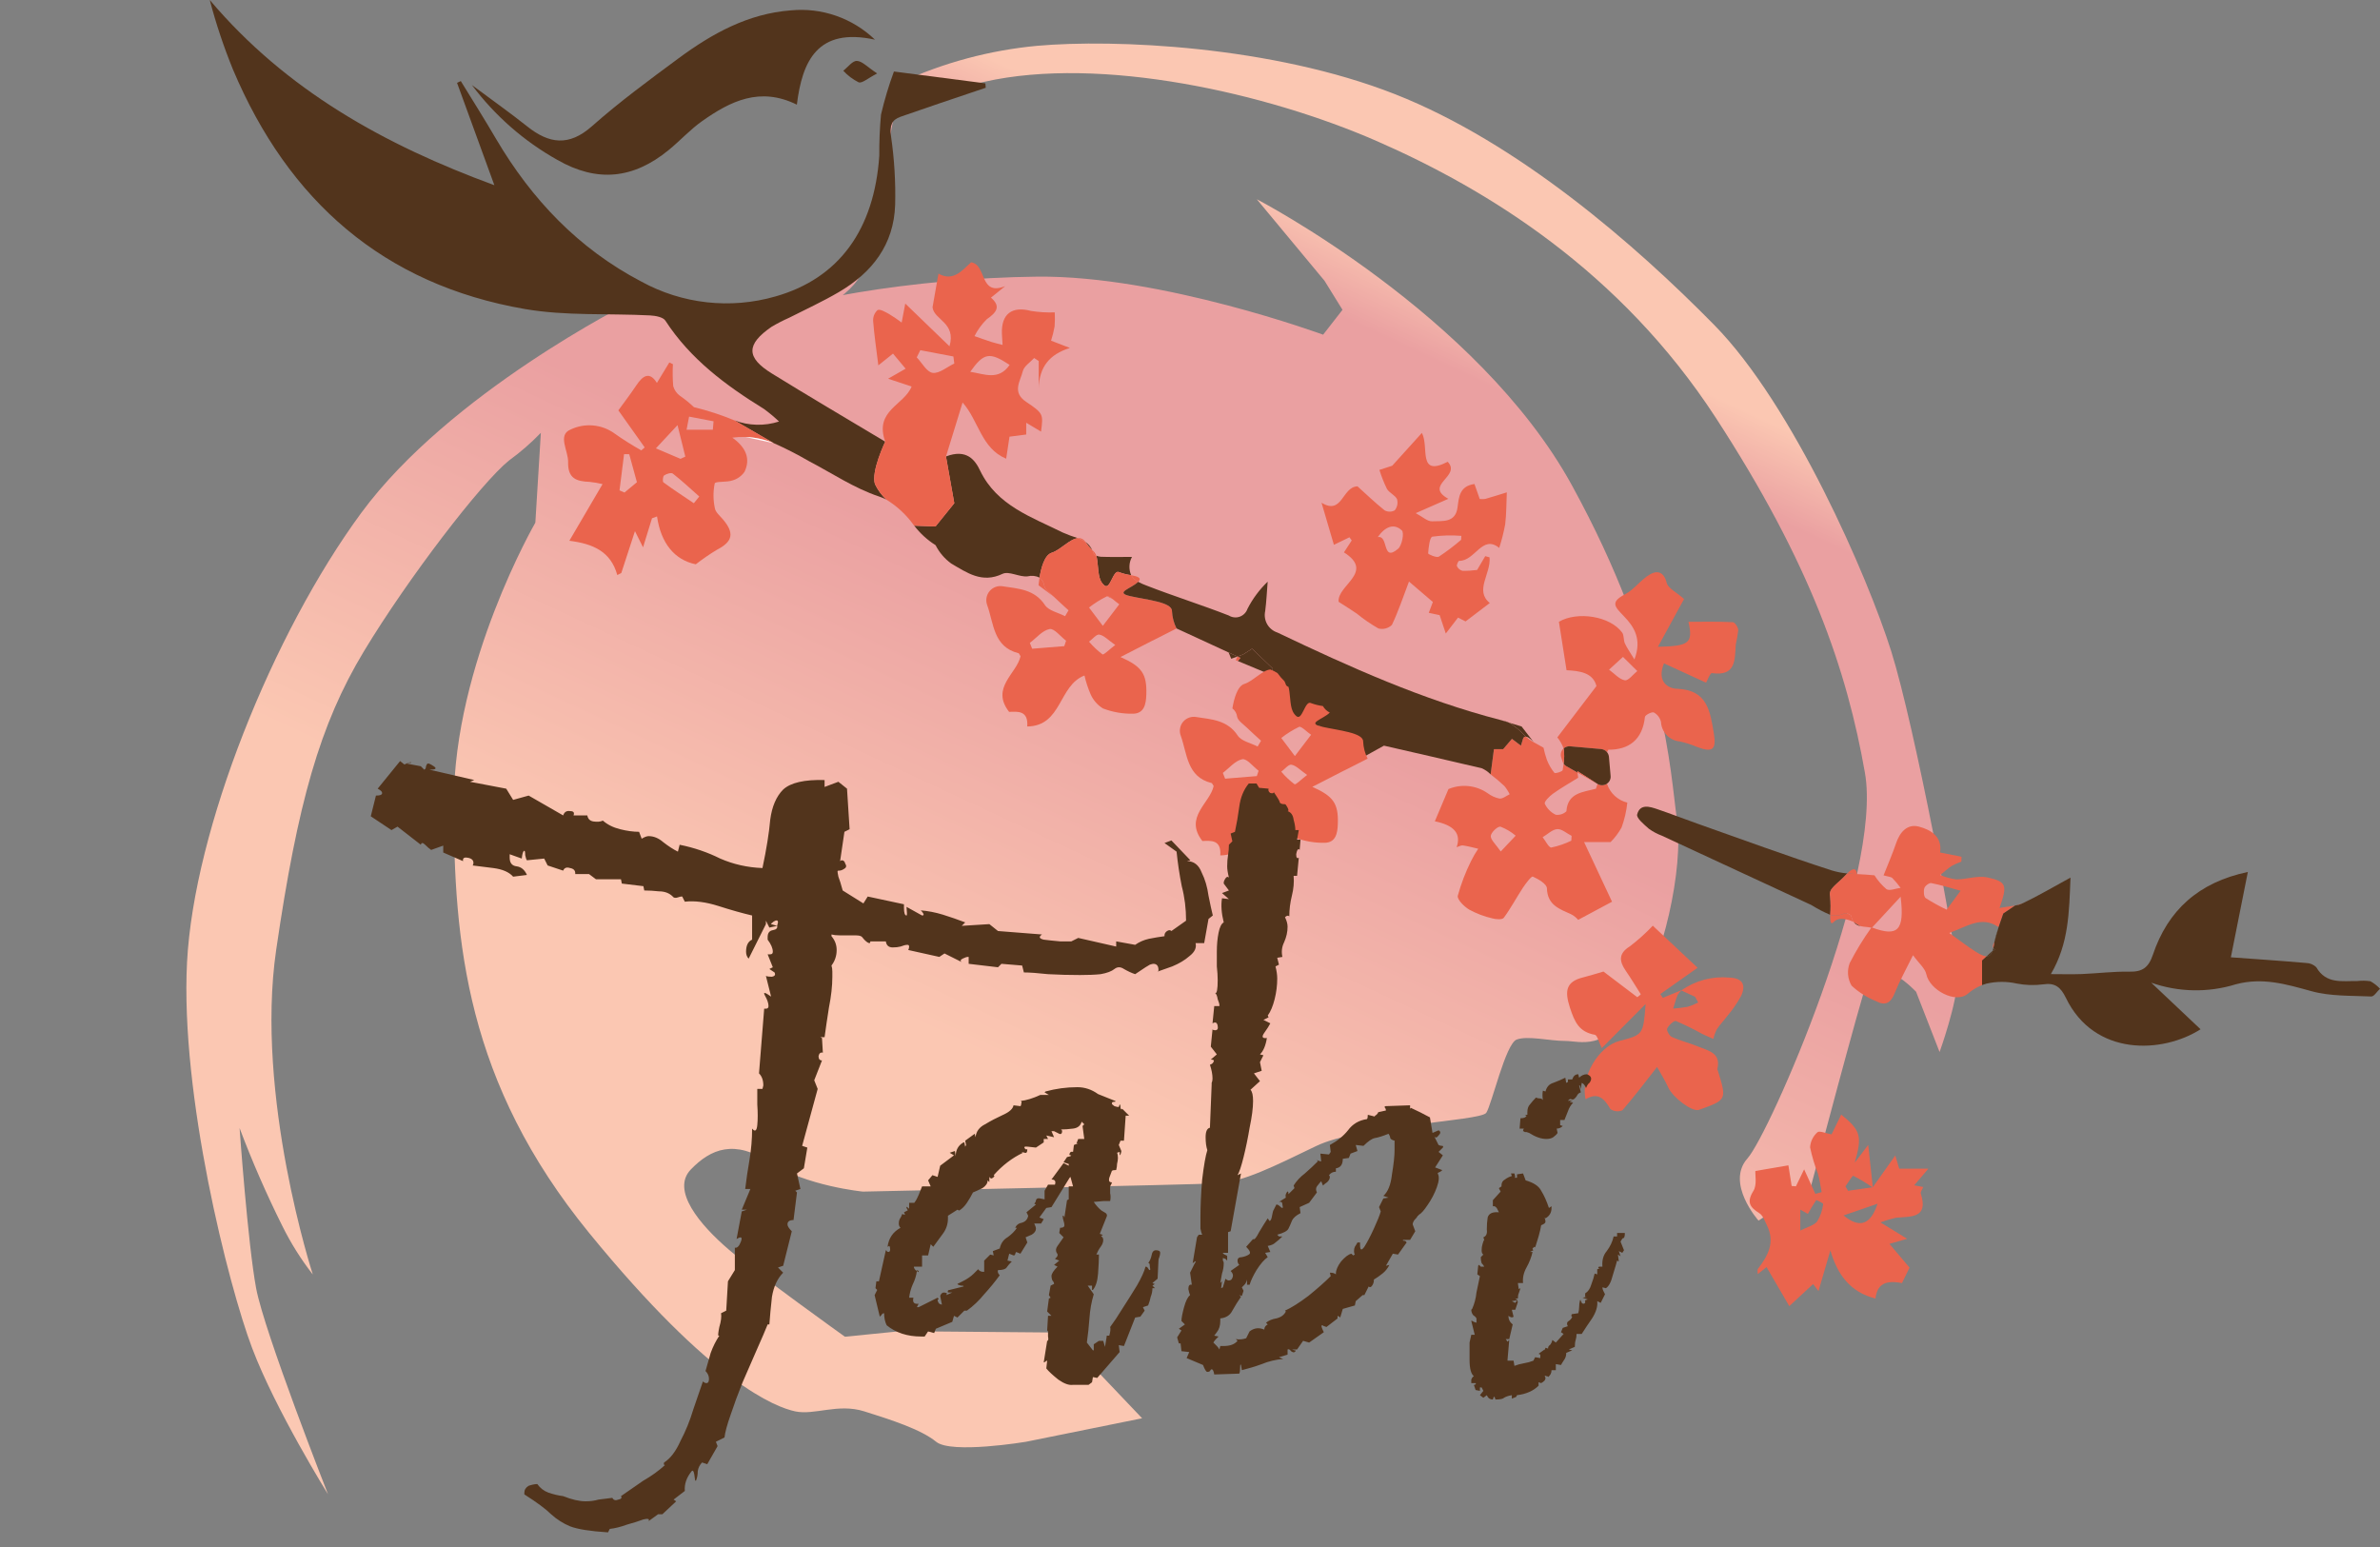 <svg width="80" height="52" viewBox="0 0 80 52" fill="none" xmlns="http://www.w3.org/2000/svg">
<rect x="0" y="0" width="80" height="52" fill="#808080" stroke="none"/>
<path d="M8.053 37.917C8.476 39.04 8.957 40.141 9.493 41.215C9.778 41.79 10.12 42.335 10.515 42.841C10.515 42.841 8.564 36.848 9.284 31.924C10.004 26.999 10.747 24.351 12.234 21.889C13.721 19.426 16.183 16.221 17.112 15.477C17.494 15.199 17.852 14.888 18.18 14.548L17.995 17.568C17.995 17.568 15.254 22.307 15.254 26.999C15.254 31.691 15.672 36.383 19.806 41.447C23.941 46.511 26.078 47.301 26.729 47.441C27.379 47.58 28.169 47.162 29.052 47.441C29.934 47.719 30.956 48.044 31.467 48.463C31.979 48.881 34.487 48.463 34.487 48.463L38.39 47.673L35.649 44.792L30.259 44.746L28.401 44.932C28.401 44.932 25.474 42.841 24.499 42.005C23.523 41.169 22.547 40.007 23.221 39.31C23.895 38.614 24.684 38.288 25.892 39.078C27.1 39.868 29.005 40.054 29.005 40.054C29.005 40.054 40.109 39.821 40.945 39.775C41.781 39.728 42.803 39.217 44.243 38.521C45.684 37.824 49.772 37.684 49.958 37.406C50.144 37.127 50.608 35.083 50.98 34.943C51.351 34.804 52.095 34.99 52.606 34.99C53.117 34.99 53.953 35.361 54.929 33.828C55.904 32.295 56.601 29.183 56.369 27.556C56.137 25.93 55.997 22.075 52.838 16.314C49.679 10.553 42.245 6.697 42.245 6.697L44.522 9.438L45.126 10.414L44.475 11.25C44.475 11.25 39.04 9.252 34.859 9.299C30.677 9.345 26.357 10.135 24.87 10.878C24.174 11.226 28.773 10.918 29.148 8.641C29.938 3.856 30.23 3.105 30.23 3.105C30.23 3.105 29.41 3.577 33.093 2.748C36.998 1.869 42.571 3.12 46.288 4.746C50.004 6.372 54.464 9.113 57.67 14.037C60.875 18.962 62.083 22.539 62.687 25.977C63.291 29.415 59.482 38.103 58.738 38.939C57.995 39.775 59.11 41.029 59.11 41.029L60.875 39.868C60.875 39.868 62.584 33.41 62.752 33.039C62.919 32.667 63.338 32.714 63.616 32.76C63.895 32.806 64.406 33.336 64.406 33.336L65.196 35.362C65.196 35.362 65.8 33.689 65.8 32.853C65.8 32.017 64.36 24.398 63.57 21.889C62.78 19.38 60.271 13.619 57.623 10.925C54.975 8.23 51.026 4.792 46.892 3.166C42.757 1.54 37.461 1.308 34.859 1.54C33.268 1.689 31.715 2.106 30.263 2.774L29.148 8.641L25.766 10.529L21.154 10.181C21.154 10.181 15.114 13.201 12.141 17.243C9.168 21.285 6.519 27.882 6.287 32.342C6.055 36.802 7.681 43.213 8.471 45.303C9.26 47.394 11.026 50.228 11.026 50.228C11.026 50.228 8.889 44.792 8.61 43.306C8.331 41.819 8.053 37.917 8.053 37.917Z" fill="url(#paint0_linear_910_24730)"/>
<path d="M36.48 18.213C36.55 18.312 36.629 18.405 36.715 18.49C36.664 18.378 36.582 18.282 36.48 18.213ZM50.62 24.249C50.561 24.235 50.501 24.22 50.442 24.203L50.724 24.291C50.691 24.272 50.656 24.258 50.62 24.249ZM33.122 2.802C32.093 2.669 31.062 2.535 30.048 2.404C29.873 2.877 29.729 3.36 29.614 3.85C29.571 4.309 29.552 4.77 29.556 5.231C29.388 7.72 28.2 9.358 26.067 9.964C24.555 10.4 22.931 10.22 21.552 9.462C19.448 8.36 17.874 6.706 16.675 4.67C16.292 4.015 15.887 3.372 15.489 2.725C15.448 2.744 15.406 2.763 15.363 2.785C15.77 3.901 16.178 5.02 16.617 6.225C12.929 4.872 9.62 3.038 7.051 0C7.26 0.798 7.522 1.58 7.834 2.344C9.693 6.745 12.886 9.569 17.653 10.389C19.021 10.624 20.448 10.53 21.848 10.602C22.027 10.612 22.287 10.656 22.365 10.777C23.204 12.07 24.395 12.953 25.676 13.744C25.855 13.874 26.025 14.016 26.186 14.169C25.696 14.326 25.167 14.313 24.686 14.13L26.004 14.894C26.406 15.072 26.798 15.272 27.178 15.493C27.964 15.903 28.716 16.413 29.548 16.689C29.631 16.718 29.711 16.752 29.789 16.791C29.632 16.643 29.503 16.467 29.41 16.272C29.272 15.852 29.755 14.846 29.755 14.846C28.408 14.038 27.166 13.31 25.943 12.553C25.075 12.017 25.079 11.575 25.933 10.986C26.124 10.873 26.32 10.771 26.523 10.682C27.081 10.399 27.654 10.136 28.195 9.819C29.316 9.164 30.048 8.22 30.089 6.883C30.108 6.11 30.061 5.336 29.949 4.571C29.898 4.217 29.975 4.03 30.269 3.925C31.121 3.625 31.977 3.341 32.831 3.052C32.933 3.018 33.032 2.984 33.134 2.95C33.129 2.902 33.127 2.851 33.122 2.802Z" fill="#52341C"/>
<path d="M36.23 18.089C35.961 18.114 35.628 18.497 35.352 18.579C35.104 18.655 34.99 19.116 34.942 19.414C34.817 19.354 34.676 19.339 34.541 19.373C34.267 19.404 33.916 19.186 33.7 19.288C33.008 19.62 32.499 19.247 31.975 18.943C31.753 18.782 31.572 18.57 31.448 18.325C31.171 18.151 30.928 17.929 30.73 17.67L31.446 17.696L32.077 16.915L31.797 15.343C32.494 15.076 32.778 15.464 32.947 15.823C33.515 17.002 34.694 17.386 35.718 17.898C35.885 17.971 36.056 18.035 36.23 18.089Z" fill="#52341C"/>
<path d="M38.023 19.334C37.886 19.315 37.752 19.282 37.623 19.234C37.409 19.118 37.324 19.86 37.115 19.673C36.904 19.489 36.931 19.186 36.883 18.839C36.876 18.785 36.866 18.731 36.851 18.679C36.899 18.698 36.95 18.71 37.002 18.715C37.324 18.727 37.647 18.72 38.05 18.72C37.998 18.813 37.969 18.917 37.965 19.024C37.96 19.13 37.98 19.236 38.023 19.334Z" fill="#52341C"/>
<path d="M54.506 27.816C54.605 27.546 54.67 27.265 54.7 26.979C54.541 26.94 54.395 26.861 54.275 26.75C54.156 26.639 54.066 26.499 54.016 26.343C53.967 26.376 53.91 26.394 53.851 26.394C53.797 26.395 53.744 26.38 53.698 26.351C53.681 26.404 53.664 26.457 53.645 26.511C53.21 26.63 52.694 26.642 52.652 27.27C52.605 27.315 52.548 27.349 52.486 27.369C52.424 27.389 52.358 27.395 52.293 27.387C52.131 27.309 52.001 27.178 51.925 27.015C51.898 26.95 52.08 26.765 52.199 26.68C52.47 26.486 52.764 26.319 53.048 26.142C53.043 26.086 53.036 26.028 53.026 25.97L52.652 25.756C52.614 25.736 52.583 25.706 52.56 25.669C52.55 25.744 52.538 25.817 52.526 25.887C52.517 25.936 52.276 26.009 52.25 25.979C52.142 25.847 52.056 25.698 51.995 25.538C51.948 25.406 51.911 25.27 51.883 25.133C51.76 25.062 51.655 25.009 51.561 24.953C51.503 24.923 51.447 24.888 51.396 24.849C51.359 24.822 51.323 24.791 51.289 24.762C51.245 24.757 51.211 24.776 51.192 24.837L51.124 25.065L50.821 24.837L50.527 25.181H50.217L50.105 26.03C50.266 26.151 50.419 26.281 50.566 26.419C50.637 26.504 50.697 26.598 50.745 26.698C50.631 26.751 50.513 26.853 50.403 26.843C50.258 26.813 50.121 26.75 50.003 26.661C49.813 26.529 49.593 26.448 49.363 26.424C49.133 26.399 48.901 26.434 48.688 26.523C48.499 26.977 48.363 27.297 48.23 27.607C48.877 27.738 49.122 28.02 48.962 28.478C49.037 28.456 49.11 28.408 49.173 28.418C49.348 28.442 49.518 28.49 49.688 28.529C49.597 28.663 49.516 28.802 49.445 28.947C49.26 29.319 49.112 29.708 49.001 30.109C48.974 30.235 49.215 30.473 49.384 30.575C49.629 30.708 49.891 30.808 50.163 30.87C50.284 30.904 50.498 30.919 50.547 30.851C50.784 30.528 50.974 30.169 51.194 29.834C51.289 29.691 51.476 29.444 51.524 29.466C51.711 29.548 51.995 29.716 51.997 29.859C52.014 30.429 52.424 30.555 52.822 30.737C52.908 30.784 52.984 30.845 53.048 30.919C53.463 30.696 53.841 30.494 54.186 30.31C53.904 29.708 53.603 29.065 53.247 28.306H54.137C54.282 28.16 54.406 27.995 54.506 27.816ZM50.445 28.621C50.275 28.374 50.105 28.231 50.11 28.1C50.117 27.983 50.34 27.77 50.435 27.787C50.622 27.858 50.795 27.96 50.947 28.09C50.813 28.231 50.68 28.374 50.445 28.621ZM52.817 28.258C52.604 28.362 52.378 28.44 52.145 28.488C52.06 28.495 51.951 28.262 51.854 28.141C52.019 28.044 52.177 27.881 52.347 27.869C52.499 27.86 52.664 28.015 52.827 28.095C52.822 28.148 52.82 28.202 52.817 28.258Z" fill="#EA644D"/>
<path d="M58.247 20.914C57.757 20.889 57.269 20.901 56.755 20.901C56.913 21.617 56.789 21.717 55.729 21.741C56.056 21.142 56.355 20.596 56.607 20.135C56.35 19.904 56.068 19.776 56.022 19.589C55.928 19.21 55.697 19.169 55.459 19.308C55.154 19.485 54.933 19.814 54.622 19.977C54.103 20.246 54.288 20.402 54.593 20.722C54.906 21.049 55.207 21.467 54.938 22.166C54.787 21.916 54.688 21.78 54.618 21.627C54.567 21.513 54.593 21.353 54.525 21.261C54.115 20.705 53.021 20.54 52.4 20.899C52.487 21.445 52.57 21.974 52.657 22.529C53.099 22.549 53.55 22.612 53.662 23.061C53.198 23.667 52.798 24.194 52.347 24.786C52.438 24.897 52.509 25.024 52.558 25.159C52.587 25.133 52.622 25.113 52.659 25.1C52.697 25.087 52.737 25.083 52.776 25.087L53.819 25.179C53.858 25.182 53.896 25.193 53.93 25.212C53.964 25.23 53.994 25.255 54.018 25.285C54.03 25.256 54.044 25.228 54.059 25.201C54.751 25.205 55.209 24.868 55.292 24.099C55.299 24.034 55.525 23.917 55.593 23.949C55.652 23.982 55.704 24.027 55.745 24.081C55.786 24.136 55.815 24.198 55.831 24.264C55.839 24.431 55.907 24.589 56.023 24.71C56.138 24.83 56.293 24.906 56.459 24.922C56.656 24.964 56.848 25.025 57.034 25.104C57.565 25.307 57.701 25.205 57.607 24.645C57.483 23.92 57.398 23.189 56.377 23.153C56.037 23.143 55.69 22.884 55.932 22.299C56.425 22.524 56.874 22.731 57.347 22.947C57.383 22.886 57.483 22.617 57.544 22.626C58.359 22.741 58.31 22.175 58.346 21.661C58.383 21.502 58.411 21.342 58.429 21.18C58.424 21.083 58.315 20.916 58.247 20.914ZM54.615 22.867C54.423 22.83 54.261 22.636 54.086 22.51C54.217 22.391 54.348 22.27 54.554 22.081C54.758 22.284 54.897 22.42 55.035 22.556C54.894 22.668 54.732 22.889 54.615 22.867Z" fill="#EA644D"/>
<path d="M39.394 20.537C39.394 20.241 38.557 20.164 37.999 20.04C37.441 19.916 38.023 19.79 38.258 19.557C38.16 19.507 38.078 19.43 38.023 19.334C37.886 19.316 37.752 19.282 37.623 19.235C37.409 19.118 37.324 19.86 37.116 19.674C36.905 19.489 36.931 19.186 36.883 18.839C36.877 18.785 36.866 18.731 36.851 18.679C36.833 18.674 36.817 18.666 36.802 18.655C36.788 18.643 36.775 18.629 36.766 18.613C36.753 18.571 36.736 18.529 36.715 18.49C36.629 18.405 36.55 18.312 36.48 18.213C36.402 18.161 36.318 18.12 36.23 18.089C35.961 18.114 35.628 18.497 35.352 18.579C35.104 18.655 34.99 19.116 34.942 19.414C34.987 19.449 35.025 19.492 35.053 19.542C35.081 19.591 35.098 19.646 35.104 19.703C35.136 19.836 35.308 19.945 35.422 20.057C35.585 20.215 35.752 20.363 35.917 20.515L35.801 20.712C35.568 20.591 35.248 20.528 35.124 20.338C34.774 19.807 34.228 19.788 33.714 19.708C33.632 19.692 33.546 19.699 33.467 19.728C33.388 19.756 33.318 19.805 33.264 19.869C33.21 19.934 33.174 20.011 33.16 20.094C33.145 20.177 33.154 20.262 33.183 20.341C33.406 20.955 33.387 21.748 34.238 21.957C34.25 21.959 34.258 21.986 34.304 22.056C34.18 22.643 33.287 23.116 33.92 23.929C34.199 23.919 34.571 23.871 34.529 24.419C35.701 24.405 35.575 23.041 36.453 22.706C36.501 22.919 36.569 23.127 36.655 23.327C36.741 23.529 36.888 23.698 37.074 23.813C37.4 23.938 37.747 23.998 38.096 23.99C38.46 23.978 38.523 23.669 38.532 23.34C38.554 22.653 38.382 22.403 37.664 22.085C38.004 21.91 38.355 21.729 38.741 21.532H38.744C38.785 21.513 38.826 21.491 38.87 21.469L39.547 21.125C39.455 20.942 39.403 20.742 39.394 20.537ZM35.774 21.719C35.413 21.748 35.053 21.777 34.694 21.806C34.668 21.741 34.641 21.675 34.617 21.61C34.835 21.445 35.039 21.19 35.282 21.144C35.437 21.117 35.648 21.396 35.835 21.537C35.815 21.598 35.793 21.658 35.774 21.719ZM37.057 21.995C36.892 21.87 36.74 21.727 36.606 21.569C36.723 21.483 36.856 21.311 36.953 21.331C37.113 21.36 37.249 21.515 37.487 21.68C37.273 21.843 37.099 22.024 37.057 21.995ZM37.07 21.037C36.914 20.831 36.761 20.627 36.606 20.421C36.794 20.273 36.998 20.146 37.213 20.042C37.256 20.028 37.322 20.074 37.404 20.14L37.407 20.142C37.472 20.195 37.543 20.258 37.623 20.312C37.402 20.6 37.234 20.819 37.07 21.037Z" fill="#EA644D"/>
<path d="M61.561 29.255C60.052 28.767 58.565 28.218 57.068 27.69C56.617 27.532 56.17 27.355 55.717 27.202C55.455 27.112 55.125 27.006 55.03 27.379C55.001 27.498 55.263 27.714 55.421 27.855C55.556 27.952 55.703 28.032 55.86 28.09C57.534 28.866 59.208 29.643 60.882 30.419C61.086 30.546 61.299 30.657 61.52 30.751C61.536 30.545 61.534 30.337 61.515 30.13C61.452 29.861 61.731 29.749 62.071 29.381L62.093 29.359C61.912 29.343 61.734 29.308 61.561 29.255ZM62.309 30.992C62.365 31.067 62.449 31.116 62.541 31.13L62.309 30.992ZM62.908 31.171C62.905 31.176 62.903 31.178 62.901 31.183C62.907 31.183 62.914 31.184 62.92 31.186L62.927 31.178C62.921 31.176 62.914 31.173 62.908 31.171ZM67.003 31.867C66.997 31.9 66.988 31.931 66.976 31.962L67.066 31.923C67.04 31.912 67.017 31.892 67.003 31.867ZM67.037 31.673L67.18 31.166C67.12 31.332 67.072 31.501 67.037 31.673Z" fill="#52341C"/>
<path d="M67.212 30.518C67.481 29.749 67.452 29.635 66.799 29.492C66.474 29.422 66.106 29.56 65.756 29.56C65.572 29.535 65.391 29.485 65.22 29.412C65.346 29.31 65.468 29.196 65.603 29.107C65.708 29.05 65.816 29.002 65.928 28.963C65.931 28.907 65.933 28.852 65.933 28.798C65.698 28.75 65.46 28.704 65.213 28.655C65.295 28.119 64.895 27.889 64.497 27.784C64.111 27.685 63.859 27.969 63.733 28.347C63.611 28.704 63.461 29.051 63.313 29.424C63.476 29.47 63.563 29.47 63.611 29.517C63.71 29.619 63.801 29.729 63.886 29.844C63.725 29.863 63.517 29.956 63.41 29.888C63.253 29.754 63.117 29.597 63.007 29.422C62.808 29.4 62.612 29.393 62.42 29.381C62.309 29.376 62.2 29.369 62.093 29.359L62.071 29.381C61.731 29.749 61.452 29.861 61.515 30.13C61.534 30.337 61.536 30.545 61.52 30.751C61.68 30.796 61.852 30.777 61.998 30.698C62.049 30.671 62.221 30.747 62.229 30.793C62.24 30.864 62.267 30.932 62.309 30.992L62.542 31.13L62.544 31.132C62.658 31.157 62.787 31.157 62.901 31.183C62.903 31.178 62.906 31.176 62.908 31.171C62.914 31.173 62.921 31.176 62.927 31.178C63.226 30.856 63.524 30.533 63.886 30.142C64.026 31.28 63.791 31.499 62.927 31.178L62.92 31.186C62.914 31.184 62.907 31.183 62.901 31.183C62.628 31.562 62.385 31.961 62.173 32.377C62.127 32.5 62.109 32.631 62.12 32.762C62.131 32.892 62.172 33.019 62.238 33.131C62.477 33.353 62.755 33.529 63.058 33.651C63.374 33.823 63.558 33.711 63.689 33.379C63.849 32.979 64.06 32.602 64.303 32.108C64.499 32.379 64.71 32.549 64.752 32.753C64.861 33.272 65.732 33.752 66.144 33.403C66.287 33.28 66.45 33.182 66.625 33.112V32.287L66.78 32.144C66.74 32.143 66.701 32.136 66.664 32.122C66.579 32.091 66.498 32.049 66.423 31.998C66.147 31.826 65.887 31.622 65.521 31.36C66.144 31.135 66.61 30.771 67.18 31.166L67.338 30.708L67.736 30.438C67.583 30.468 67.408 30.482 67.212 30.518ZM65.433 30.577C65.191 30.462 64.956 30.332 64.73 30.189C64.664 30.142 64.652 29.956 64.684 29.851C64.706 29.776 64.849 29.669 64.917 29.684C65.242 29.747 65.562 29.849 65.902 29.941C65.734 30.169 65.611 30.339 65.433 30.577Z" fill="#EA644D"/>
<path d="M29.41 1.333C27.474 0.911 26.966 2.057 26.785 3.518C25.541 2.904 24.549 3.403 23.606 4.067C23.201 4.352 22.862 4.728 22.477 5.043C21.284 6.02 20.067 6.138 18.735 5.375C17.612 4.746 16.634 3.888 15.862 2.858C16.562 3.379 17.154 3.797 17.72 4.248C18.457 4.835 19.123 4.928 19.897 4.243C20.82 3.426 21.819 2.691 22.813 1.957C23.936 1.128 25.143 0.459 26.577 0.349C27.093 0.298 27.613 0.36 28.102 0.53C28.591 0.7 29.037 0.974 29.41 1.333Z" fill="#52341C"/>
<path d="M47.361 19.548C47.167 20.056 47.006 20.544 46.787 21.005C46.728 21.062 46.656 21.103 46.576 21.124C46.497 21.145 46.414 21.145 46.334 21.125C46.078 20.979 45.834 20.812 45.606 20.625C45.414 20.493 45.214 20.37 44.995 20.228C44.941 19.669 46.224 19.232 45.175 18.567L45.436 18.166L45.36 18.06L44.837 18.313L44.421 16.898C45.127 17.332 45.11 16.358 45.631 16.348C45.914 16.603 46.215 16.894 46.541 17.154C46.593 17.183 46.651 17.198 46.711 17.198C46.771 17.199 46.829 17.184 46.881 17.155C46.923 17.103 46.952 17.042 46.966 16.977C46.979 16.912 46.977 16.845 46.96 16.78C46.894 16.642 46.698 16.569 46.619 16.432C46.518 16.226 46.434 16.013 46.367 15.795L46.797 15.655L47.794 14.552C48.049 15.02 47.636 16.051 48.662 15.522C49.135 16.014 47.84 16.3 48.684 16.767L47.588 17.249C47.811 17.366 47.979 17.53 48.139 17.523C48.48 17.506 48.925 17.588 48.994 17.049C49.039 16.701 49.062 16.339 49.562 16.269L49.739 16.773C49.8 16.78 49.862 16.779 49.923 16.771C50.166 16.701 50.407 16.625 50.649 16.55C50.633 16.907 50.637 17.267 50.595 17.621C50.545 17.891 50.478 18.157 50.394 18.417C49.822 17.952 49.583 18.863 49.047 18.852C49.02 18.852 48.954 18.99 48.974 19.033C48.991 19.07 49.017 19.104 49.048 19.13C49.08 19.157 49.117 19.176 49.157 19.187C49.322 19.19 49.487 19.18 49.651 19.158L49.924 18.694L50.069 18.734C50.123 19.284 49.557 19.851 50.077 20.269L49.263 20.888L49.009 20.76L48.598 21.295L48.391 20.677L48.026 20.599L48.164 20.235L47.361 19.548ZM49.114 18.144L49.121 18.012C48.796 17.985 48.47 17.994 48.147 18.039C48.056 18.059 48.02 18.401 48.005 18.6C48.002 18.632 48.288 18.756 48.365 18.711C48.627 18.538 48.877 18.349 49.114 18.144ZM46.311 18.054C46.688 17.98 46.442 18.915 46.993 18.448C47.127 18.335 47.206 17.909 47.121 17.829C46.853 17.578 46.557 17.703 46.311 18.054Z" fill="#EA644D"/>
<path d="M62.95 39.908L63.706 38.841C63.732 38.926 63.778 39.078 63.84 39.283H64.819C64.613 39.525 64.493 39.666 64.343 39.843L64.648 39.899C64.619 39.972 64.545 40.062 64.565 40.122C64.831 40.955 64.235 40.886 63.736 40.932C63.556 40.972 63.38 41.025 63.209 41.09L64.106 41.64L63.511 41.811L64.186 42.609L63.932 43.129C63.37 43.02 63.097 43.17 63.041 43.647C62.196 43.438 61.763 42.848 61.525 42.031C61.399 42.461 61.273 42.89 61.125 43.398L60.945 43.162L60.144 43.903L59.38 42.592L59.085 42.826C59.085 42.748 59.065 42.684 59.088 42.653C59.427 42.214 59.675 41.757 59.394 41.191C59.322 41.045 59.261 40.857 59.138 40.78C58.817 40.579 58.702 40.409 58.937 40.032C59.063 39.829 58.994 39.506 59.004 39.361L60.114 39.171L60.224 39.865L60.367 39.876L60.643 39.306L61.02 40.13L61.231 40.071C61.192 39.867 61.165 39.659 61.109 39.459C60.996 39.169 60.907 38.871 60.843 38.566C60.849 38.469 60.873 38.375 60.916 38.288C60.959 38.2 61.018 38.123 61.091 38.059C61.156 37.998 61.371 38.096 61.565 38.13L61.89 37.465C62.552 38.002 62.598 38.193 62.344 39.081C62.472 38.913 62.6 38.744 62.797 38.485C62.856 39.031 62.905 39.477 62.953 39.921C62.744 39.773 62.524 39.639 62.295 39.523C62.267 39.51 62.123 39.753 62.032 39.878L62.12 40.026L62.95 39.908ZM60.514 40.661V41.364C60.756 41.239 60.974 41.191 61.082 41.056C61.191 40.877 61.259 40.678 61.283 40.47C61.289 40.444 61.057 40.331 61.049 40.341C60.948 40.49 60.855 40.644 60.77 40.803L60.514 40.661ZM63.111 40.461L61.969 40.855C62.495 41.292 62.874 41.183 63.111 40.461Z" fill="#EA644D"/>
<path d="M56.514 33.292C56.984 32.96 57.558 32.807 58.131 32.86C58.58 32.877 58.695 33.109 58.525 33.477C58.394 33.715 58.239 33.94 58.063 34.147C57.949 34.301 57.812 34.439 57.708 34.599C57.656 34.701 57.618 34.809 57.593 34.921C57.466 34.865 57.337 34.813 57.212 34.751C56.928 34.592 56.635 34.448 56.334 34.32C56.27 34.297 56.092 34.461 56.039 34.572C56.011 34.633 56.114 34.819 56.198 34.857C56.483 34.985 56.792 35.059 57.081 35.178C57.417 35.318 57.858 35.386 57.726 35.933C57.722 35.948 57.737 35.968 57.742 35.985C58.046 36.971 58.046 36.97 57.109 37.306C56.883 37.388 56.223 36.888 56.07 36.543C55.97 36.318 55.835 36.109 55.7 35.865C55.28 36.399 54.923 36.875 54.533 37.322C54.468 37.349 54.397 37.359 54.327 37.352C54.257 37.345 54.19 37.32 54.132 37.28C53.931 36.937 53.718 36.695 53.298 36.951C53.117 36.2 53.74 35.17 54.432 34.99C55.234 34.782 55.234 34.782 55.315 33.749L53.842 35.23C53.734 35.015 53.69 34.798 53.609 34.783C53.079 34.686 52.93 34.359 52.77 33.868C52.592 33.318 52.629 32.996 53.216 32.853C53.422 32.802 53.624 32.736 53.898 32.657L55.036 33.52L55.155 33.425C54.987 33.16 54.826 32.89 54.648 32.632C54.425 32.308 54.397 32.053 54.784 31.81C55.06 31.6 55.318 31.368 55.556 31.116L57.062 32.53L55.809 33.414L55.893 33.541C56.106 33.454 56.318 33.366 56.53 33.279C56.475 33.327 56.429 33.382 56.391 33.444C56.331 33.593 56.29 33.749 56.241 33.902C56.406 33.891 56.57 33.87 56.733 33.841C56.853 33.804 56.97 33.755 57.082 33.697L56.976 33.504L56.514 33.292Z" fill="#EA644D"/>
<path d="M29.484 2.469C29.169 2.631 28.986 2.804 28.865 2.769C28.669 2.671 28.493 2.538 28.345 2.378C28.498 2.259 28.656 2.04 28.803 2.047C28.985 2.056 29.157 2.254 29.484 2.469Z" fill="#52341C"/>
<path d="M24.616 14.71C24.762 14.691 24.91 14.683 25.057 14.688C25.383 14.699 25.703 14.769 26.004 14.894L24.686 14.13C24.245 13.947 23.79 13.799 23.325 13.686C23.18 13.547 23.024 13.421 22.859 13.307C22.748 13.228 22.668 13.113 22.629 12.982C22.609 12.736 22.605 12.489 22.619 12.242C22.578 12.223 22.539 12.204 22.498 12.184C22.36 12.412 22.219 12.64 22.081 12.871C21.838 12.482 21.612 12.614 21.387 12.956C21.176 13.271 20.943 13.574 20.785 13.793C21.074 14.195 21.372 14.617 21.671 15.04C21.634 15.074 21.595 15.105 21.556 15.139C21.244 14.963 20.94 14.771 20.647 14.564C20.436 14.414 20.19 14.323 19.933 14.301C19.675 14.278 19.417 14.325 19.184 14.436C18.728 14.62 19.104 15.149 19.096 15.53C19.082 16.088 19.38 16.18 19.814 16.197C19.962 16.212 20.109 16.237 20.254 16.272C19.875 16.92 19.526 17.517 19.138 18.177C19.938 18.279 20.53 18.536 20.749 19.329C20.792 19.307 20.838 19.283 20.884 19.261C21.03 18.81 21.178 18.359 21.343 17.854C21.435 18.041 21.503 18.177 21.615 18.397C21.734 18.014 21.826 17.718 21.916 17.422C21.974 17.4 22.03 17.378 22.085 17.359C22.214 18.254 22.67 18.822 23.388 18.968C23.614 18.792 23.849 18.63 24.094 18.482C24.638 18.203 24.696 17.915 24.284 17.439C24.186 17.328 24.05 17.213 24.029 17.082C23.97 16.808 23.968 16.525 24.024 16.25C24.043 16.173 24.419 16.216 24.613 16.151C24.782 16.105 24.93 16 25.028 15.855C25.23 15.428 25.084 15.044 24.616 14.71ZM20.991 16.556L20.824 16.483C20.875 16.078 20.926 15.673 20.977 15.265C21.035 15.265 21.093 15.268 21.151 15.268C21.234 15.569 21.316 15.872 21.409 16.209C21.28 16.316 21.134 16.435 20.991 16.556ZM22.047 15.071C22.25 14.853 22.447 14.642 22.774 14.29C22.881 14.719 22.959 15.032 23.036 15.348C22.983 15.372 22.927 15.396 22.874 15.423C22.612 15.311 22.35 15.2 22.047 15.071ZM23.323 16.915C22.981 16.685 22.634 16.459 22.301 16.214C22.265 16.19 22.279 16.01 22.323 15.981C22.403 15.925 22.563 15.877 22.617 15.92C22.925 16.16 23.211 16.43 23.505 16.689L23.323 16.915ZM23.961 14.445H23.078C23.107 14.297 23.136 14.152 23.163 14.004C23.437 14.057 23.711 14.108 23.985 14.161C23.978 14.256 23.968 14.351 23.961 14.445Z" fill="#EA644D"/>
<path d="M26.004 14.894L25.058 14.688C25.383 14.699 25.703 14.769 26.004 14.894Z" fill="white"/>
<path d="M35.963 11.696C35.767 11.619 35.568 11.543 35.33 11.451C35.38 11.294 35.42 11.133 35.449 10.971C35.46 10.814 35.462 10.657 35.454 10.5C35.188 10.51 34.921 10.493 34.658 10.452C34.015 10.279 33.649 10.553 33.678 11.226C33.683 11.34 33.692 11.454 33.7 11.594C33.542 11.553 33.433 11.529 33.328 11.495C33.137 11.434 32.948 11.364 32.756 11.298C32.862 11.088 33.001 10.896 33.168 10.731C33.498 10.503 33.654 10.299 33.309 10.005C33.489 9.86 33.637 9.741 33.787 9.619C32.904 9.966 33.185 8.904 32.642 8.816C32.363 9.066 32.047 9.486 31.545 9.197C31.468 9.627 31.407 9.976 31.346 10.328C31.39 10.755 32.149 10.837 31.916 11.64C31.397 11.138 30.941 10.697 30.429 10.204C30.381 10.461 30.349 10.626 30.308 10.842C30.17 10.738 30.027 10.641 29.878 10.551C29.757 10.486 29.582 10.381 29.498 10.422C29.446 10.47 29.406 10.528 29.38 10.593C29.355 10.659 29.344 10.729 29.35 10.799C29.386 11.264 29.456 11.73 29.524 12.281C29.738 12.111 29.869 12.004 30.017 11.886C30.162 12.06 30.298 12.223 30.441 12.393C30.257 12.497 30.109 12.582 29.852 12.73C30.204 12.846 30.432 12.921 30.643 12.992C30.388 13.625 29.381 13.795 29.755 14.845C29.755 14.845 29.272 15.852 29.41 16.272C29.504 16.467 29.632 16.643 29.789 16.791C30.154 17.014 30.47 17.309 30.718 17.657L30.73 17.669L31.446 17.696L32.077 16.915L31.798 15.343C31.994 14.705 32.152 14.188 32.356 13.53C32.894 14.13 32.981 15.073 33.821 15.418C33.862 15.141 33.896 14.913 33.933 14.678C34.134 14.651 34.306 14.63 34.495 14.605V14.21C34.682 14.321 34.83 14.409 34.993 14.508C35.066 13.926 35.083 13.902 34.491 13.506C34.005 13.181 34.299 12.81 34.381 12.473C34.423 12.305 34.631 12.179 34.762 12.034C34.813 12.067 34.864 12.101 34.915 12.135V13.053C34.932 12.337 35.274 11.91 35.963 11.696ZM31.351 12.533C31.152 12.507 30.992 12.196 30.815 12.012C30.854 11.932 30.895 11.851 30.934 11.771L32.047 11.982C32.057 12.06 32.067 12.14 32.077 12.22C31.831 12.334 31.574 12.562 31.351 12.533ZM32.613 12.497C33.069 11.854 33.263 11.82 33.937 12.266C33.564 12.803 33.093 12.572 32.613 12.497Z" fill="#EA644D"/>
<path d="M35.422 20.057L34.91 19.674C34.91 19.674 34.917 19.564 34.942 19.414C34.987 19.449 35.025 19.492 35.053 19.542C35.081 19.591 35.098 19.646 35.104 19.703C35.136 19.836 35.308 19.945 35.422 20.057Z" fill="#EA644D"/>
<path d="M36.48 18.213C36.402 18.161 36.318 18.12 36.23 18.089C36.279 18.083 36.329 18.092 36.373 18.114C36.418 18.136 36.455 18.17 36.48 18.213Z" fill="#EA644D"/>
<path d="M36.851 18.679C36.833 18.674 36.816 18.666 36.802 18.655C36.787 18.643 36.775 18.63 36.766 18.613C36.752 18.571 36.735 18.529 36.715 18.49C36.777 18.539 36.824 18.604 36.851 18.679Z" fill="#EA644D"/>
<path d="M37.404 20.139L37.212 20.042C37.256 20.028 37.322 20.074 37.404 20.139Z" fill="#EA644D"/>
<path d="M38.258 19.557C38.16 19.507 38.078 19.43 38.023 19.334C38.229 19.373 38.397 19.421 38.258 19.557Z" fill="#EA644D"/>
<path d="M38.87 21.469L38.744 21.534V21.532C38.785 21.512 38.826 21.491 38.87 21.469Z" fill="#EA644D"/>
<path d="M41.699 22.114C41.67 22.151 41.641 22.187 41.611 22.221L41.539 22.192L41.594 22.068C41.631 22.083 41.665 22.097 41.699 22.114Z" fill="#EA644D"/>
<path d="M54.138 26.081C54.143 26.131 54.134 26.182 54.113 26.228C54.092 26.273 54.058 26.312 54.016 26.34V26.343C53.967 26.376 53.91 26.393 53.851 26.394C53.797 26.395 53.744 26.379 53.698 26.35L53.022 25.921C53.024 25.937 53.026 25.953 53.026 25.969L52.653 25.756C52.615 25.735 52.583 25.705 52.56 25.669C52.583 25.507 52.584 25.343 52.563 25.181C52.562 25.173 52.561 25.166 52.558 25.159C52.587 25.132 52.622 25.112 52.66 25.1C52.697 25.087 52.737 25.082 52.776 25.086L53.82 25.178C53.858 25.182 53.896 25.193 53.93 25.211C53.964 25.23 53.995 25.255 54.019 25.285C54.054 25.33 54.076 25.384 54.082 25.44L54.138 26.081Z" fill="#52341C"/>
<path d="M52.563 25.181C52.584 25.343 52.583 25.507 52.56 25.669C52.543 25.647 52.529 25.622 52.522 25.596L52.478 25.462C52.46 25.41 52.458 25.353 52.472 25.299C52.487 25.245 52.516 25.196 52.558 25.159C52.561 25.166 52.562 25.174 52.563 25.181Z" fill="#EA644D"/>
<path d="M53.698 26.35L53.026 25.969C53.026 25.953 53.024 25.937 53.022 25.921L53.698 26.35Z" fill="#EA644D"/>
<path d="M42.618 23.366L42.732 22.687L41.611 22.221C41.64 22.187 41.669 22.151 41.699 22.114C41.665 22.097 41.631 22.083 41.594 22.068L41.786 21.998L42.087 21.806L42.783 22.473L42.618 23.366Z" fill="#52341C"/>
<path d="M45.073 25.414L45.005 25.644L44.913 25.351L44.707 24.962L45.073 25.414Z" fill="#52341C"/>
<path d="M51.553 24.946C51.519 24.909 51.386 24.768 51.289 24.761C51.279 24.754 51.272 24.744 51.262 24.737C51.105 24.563 50.924 24.413 50.724 24.291L51.146 24.419L51.553 24.946Z" fill="#52341C"/>
<path d="M51.289 24.761C51.245 24.756 51.212 24.776 51.192 24.836L51.124 25.064L50.821 24.836L50.527 25.181H50.217L50.105 26.03C50.02 25.942 49.919 25.872 49.807 25.824C48.659 25.552 47.512 25.292 46.519 25.064C46.146 25.27 45.787 25.472 45.43 25.668C45.311 25.734 44.826 25.48 44.707 25.546L44.527 25.303L45.005 25.644L45.073 25.414L44.707 24.962L44.421 24.419L44.239 24.383L43.569 24.247L43.39 24.21L43.043 23.774L42.618 23.366L42.783 22.473L42.087 21.806L41.786 21.998L41.594 22.068C41.497 22.022 41.398 21.978 41.298 21.932C40.68 21.646 40.059 21.36 39.547 21.124C39.455 20.942 39.403 20.742 39.394 20.537C39.394 20.241 38.557 20.164 37.999 20.04C37.441 19.916 38.023 19.79 38.258 19.557C38.353 19.608 38.451 19.652 38.552 19.688C39.462 20.042 40.396 20.334 41.306 20.69C41.36 20.724 41.421 20.744 41.484 20.751C41.548 20.758 41.612 20.75 41.672 20.729C41.732 20.707 41.787 20.672 41.831 20.627C41.876 20.582 41.911 20.527 41.931 20.467C42.105 20.126 42.335 19.817 42.611 19.552C42.584 19.88 42.57 20.21 42.528 20.537C42.494 20.688 42.517 20.846 42.593 20.98C42.669 21.115 42.794 21.215 42.941 21.263C45.372 22.422 47.822 23.526 50.442 24.203L50.724 24.291C50.924 24.413 51.105 24.563 51.262 24.737C51.272 24.744 51.279 24.754 51.289 24.761Z" fill="#52341C"/>
<path d="M41.594 22.068L41.386 22.143L41.298 21.932C41.398 21.978 41.497 22.022 41.594 22.068Z" fill="#52341C"/>
<path d="M44.707 24.963L44.239 24.383L44.421 24.419L44.707 24.963Z" fill="#52341C"/>
<path d="M44.405 25.403L44.5 25.092L44.405 25.403Z" fill="#52341C"/>
<path d="M45.82 24.921C45.82 24.629 44.993 24.552 44.443 24.43C43.892 24.308 44.467 24.183 44.699 23.953C44.602 23.904 44.521 23.828 44.467 23.733C44.332 23.715 44.199 23.682 44.071 23.635C43.861 23.52 43.777 24.253 43.571 24.068C43.362 23.886 43.389 23.587 43.341 23.244C43.335 23.191 43.324 23.138 43.31 23.086C43.292 23.082 43.276 23.074 43.261 23.062C43.247 23.051 43.235 23.038 43.226 23.022C43.212 22.98 43.196 22.939 43.176 22.899C43.09 22.816 43.012 22.724 42.943 22.627C42.867 22.575 42.784 22.534 42.697 22.504C42.431 22.528 42.103 22.907 41.83 22.988C41.585 23.062 41.473 23.517 41.425 23.812C41.469 23.846 41.507 23.889 41.534 23.938C41.562 23.987 41.579 24.041 41.585 24.097C41.616 24.229 41.786 24.337 41.899 24.447C42.059 24.602 42.225 24.749 42.388 24.899L42.273 25.093C42.043 24.974 41.727 24.912 41.604 24.725C41.26 24.2 40.721 24.181 40.213 24.102C40.131 24.087 40.047 24.094 39.969 24.122C39.891 24.15 39.822 24.198 39.768 24.262C39.715 24.325 39.679 24.402 39.666 24.484C39.651 24.565 39.659 24.649 39.688 24.727C39.909 25.333 39.889 26.116 40.73 26.322C40.742 26.325 40.749 26.351 40.795 26.421C40.673 27 39.791 27.467 40.416 28.269C40.692 28.26 41.058 28.212 41.018 28.753C42.174 28.739 42.05 27.393 42.917 27.062C42.964 27.272 43.031 27.477 43.116 27.675C43.201 27.874 43.346 28.042 43.53 28.154C43.852 28.278 44.194 28.337 44.538 28.329C44.898 28.317 44.96 28.013 44.969 27.687C44.991 27.009 44.821 26.763 44.112 26.449C44.447 26.277 44.795 26.097 45.175 25.903H45.178C45.218 25.884 45.259 25.862 45.302 25.841L45.971 25.501C45.88 25.32 45.828 25.123 45.82 24.921ZM42.246 26.087C41.889 26.116 41.535 26.145 41.181 26.174C41.154 26.109 41.128 26.044 41.104 25.98C41.319 25.817 41.521 25.565 41.76 25.52C41.913 25.493 42.122 25.769 42.306 25.908C42.287 25.968 42.265 26.027 42.246 26.087ZM43.513 26.36C43.349 26.237 43.2 26.096 43.068 25.939C43.183 25.855 43.315 25.685 43.41 25.704C43.568 25.733 43.703 25.886 43.937 26.049C43.726 26.209 43.554 26.389 43.513 26.36ZM43.525 25.414C43.372 25.211 43.221 25.009 43.068 24.806C43.253 24.66 43.454 24.535 43.667 24.432C43.71 24.418 43.774 24.463 43.856 24.528L43.858 24.53C43.923 24.583 43.992 24.645 44.071 24.698C43.853 24.983 43.688 25.199 43.525 25.414Z" fill="#EA644D"/>
<path d="M80 33.236C79.9 33.325 79.799 33.5 79.706 33.495C79.032 33.464 78.331 33.493 77.693 33.316C76.846 33.083 76.055 32.845 75.155 33.085C74.226 33.373 73.229 33.354 72.311 33.032C72.862 33.551 73.415 34.073 73.968 34.597C72.697 35.412 70.397 35.526 69.439 33.536C69.269 33.187 69.08 33.025 68.675 33.088C68.382 33.126 68.084 33.117 67.794 33.061C67.458 32.985 67.109 32.986 66.772 33.063L66.743 33.073L66.651 33.102L66.624 33.112V32.287L66.78 32.144C66.872 32.141 66.933 32.081 66.976 31.962L67.066 31.923C67.04 31.912 67.017 31.892 67.003 31.867C67.015 31.811 67.027 31.748 67.037 31.673L67.18 31.166L67.338 30.707L67.736 30.438L67.745 30.436C67.834 30.421 67.921 30.394 68.003 30.356C68.512 30.113 69 29.824 69.597 29.499C69.548 30.671 69.543 31.705 68.937 32.743C69.284 32.743 69.63 32.753 69.975 32.741C70.509 32.719 71.043 32.651 71.576 32.661C72.01 32.67 72.217 32.529 72.365 32.095C72.867 30.601 73.898 29.657 75.558 29.31C75.364 30.28 75.181 31.205 74.987 32.178C75.79 32.236 76.654 32.294 77.516 32.369C77.58 32.37 77.643 32.383 77.702 32.408C77.761 32.433 77.815 32.469 77.86 32.515C78.19 33.085 78.731 32.969 79.238 32.976C79.384 32.959 79.532 32.961 79.677 32.983C79.798 33.049 79.907 33.134 80 33.236Z" fill="#52341C"/>
<path d="M67.037 31.673C67.027 31.749 67.015 31.812 67.003 31.867C66.955 31.782 67.037 31.673 67.037 31.673Z" fill="#EA644D"/>
<path d="M68.003 30.356C67.921 30.394 67.835 30.421 67.746 30.436L68.003 30.356Z" fill="#EA644D"/>
<path d="M62.229 30.793C62.24 30.864 62.268 30.932 62.309 30.991C62.309 30.991 61.85 30.754 61.639 30.991C61.532 31.108 61.518 30.962 61.52 30.751C61.681 30.796 61.852 30.777 61.998 30.698C62.049 30.671 62.221 30.746 62.229 30.793Z" fill="#EA644D"/>
<path d="M62.42 29.381C62.309 29.376 62.2 29.369 62.093 29.359C62.413 29.031 62.42 29.381 62.42 29.381Z" fill="#EA644D"/>
<path d="M66.976 31.962C66.933 32.081 66.872 32.141 66.78 32.144L66.974 31.962H66.976Z" fill="#52341C"/>
<path d="M20.438 51.508C19.839 51.47 19.413 51.402 19.162 51.305C18.93 51.209 18.717 51.073 18.524 50.899C18.35 50.725 18.05 50.503 17.625 50.232V50.174C17.625 50.078 17.673 50 17.77 49.942C17.886 49.904 17.983 49.884 18.06 49.884C18.157 50.02 18.282 50.116 18.437 50.174C18.611 50.232 18.775 50.271 18.93 50.29C19.22 50.406 19.471 50.464 19.684 50.464C19.839 50.464 19.984 50.445 20.119 50.406C20.254 50.387 20.409 50.368 20.583 50.348C20.622 50.426 20.689 50.445 20.786 50.406C20.883 50.387 20.912 50.348 20.873 50.29C21.124 50.116 21.376 49.942 21.627 49.768C21.898 49.614 22.139 49.44 22.352 49.246C22.313 49.246 22.304 49.217 22.323 49.159C22.536 49.024 22.719 48.782 22.874 48.434C23.048 48.106 23.193 47.748 23.309 47.361C23.444 46.975 23.551 46.665 23.628 46.433C23.667 46.472 23.705 46.491 23.744 46.491C23.802 46.491 23.831 46.443 23.831 46.346C23.831 46.25 23.792 46.163 23.715 46.085C23.773 45.873 23.831 45.67 23.889 45.476C23.966 45.264 24.063 45.07 24.179 44.896C24.16 44.896 24.15 44.896 24.15 44.896C24.131 44.896 24.14 44.8 24.179 44.606C24.237 44.413 24.256 44.258 24.237 44.142L24.411 44.055L24.469 43.069L24.701 42.692V41.938C24.778 41.958 24.846 41.89 24.904 41.735C24.962 41.581 24.914 41.552 24.759 41.648L24.933 40.72L25.107 40.662H24.933L25.223 39.966H25.049C25.088 39.638 25.136 39.309 25.194 38.98C25.252 38.632 25.281 38.284 25.281 37.936C25.378 38.052 25.436 38.014 25.455 37.82C25.474 37.627 25.474 37.395 25.455 37.124C25.455 36.854 25.455 36.68 25.455 36.602H25.629L25.658 36.486C25.658 36.312 25.61 36.177 25.513 36.08L25.687 33.905H25.745C25.803 33.905 25.832 33.876 25.832 33.818C25.832 33.722 25.793 33.606 25.716 33.47C25.639 33.335 25.706 33.345 25.919 33.499L25.745 32.803C25.784 32.823 25.851 32.832 25.948 32.832C26.045 32.813 26.074 32.765 26.035 32.687L25.861 32.571L25.977 32.513L25.803 32.078C25.803 32.059 25.803 32.049 25.803 32.049V32.078C25.822 32.078 25.851 32.078 25.89 32.078C25.948 32.078 25.977 32.049 25.977 31.991C25.977 31.875 25.919 31.74 25.803 31.585V31.498C25.803 31.363 25.861 31.286 25.977 31.266C26.093 31.247 26.141 31.199 26.122 31.121L25.861 31.179L25.745 30.947V31.063L25.165 32.223C25.107 32.165 25.078 32.088 25.078 31.991C25.078 31.779 25.146 31.643 25.281 31.585V30.773C24.952 30.696 24.575 30.59 24.15 30.454C23.725 30.319 23.348 30.271 23.019 30.309L22.932 30.135H22.903C22.884 30.135 22.845 30.145 22.787 30.164C22.729 30.184 22.681 30.184 22.642 30.164L22.613 30.135C22.497 30.019 22.342 29.961 22.149 29.961C21.975 29.942 21.811 29.932 21.656 29.932L21.627 29.787L20.902 29.7L20.873 29.555H20.032L19.8 29.381H19.336V29.352C19.336 29.256 19.278 29.198 19.162 29.178C19.046 29.14 18.969 29.169 18.93 29.265L18.408 29.091L18.292 28.859L17.712 28.917C17.693 28.898 17.673 28.84 17.654 28.743C17.654 28.647 17.644 28.598 17.625 28.598C17.586 28.598 17.557 28.685 17.538 28.859L17.132 28.714V28.83C17.132 29.004 17.209 29.101 17.364 29.12C17.519 29.14 17.635 29.236 17.712 29.41L17.248 29.468C17.113 29.314 16.89 29.217 16.581 29.178C16.291 29.14 16.059 29.111 15.885 29.091C15.904 29.072 15.914 29.043 15.914 29.004C15.914 28.908 15.846 28.85 15.711 28.83C15.595 28.811 15.547 28.85 15.566 28.946L14.899 28.656V28.424L14.493 28.569C14.435 28.531 14.367 28.473 14.29 28.395C14.213 28.318 14.164 28.318 14.145 28.395L13.362 27.786L13.159 27.902L12.463 27.438L12.637 26.742C12.753 26.742 12.821 26.723 12.84 26.684C12.859 26.626 12.811 26.568 12.695 26.51L13.449 25.582L13.594 25.698C13.749 25.621 13.826 25.602 13.826 25.64C13.826 25.64 13.807 25.64 13.768 25.64C13.749 25.64 13.72 25.65 13.681 25.669L14.145 25.756L14.261 25.872C14.3 25.853 14.319 25.814 14.319 25.756C14.338 25.698 14.358 25.669 14.377 25.669C14.396 25.65 14.464 25.679 14.58 25.756C14.696 25.834 14.648 25.872 14.435 25.872L15.943 26.22L15.798 26.278L17.016 26.51L17.248 26.887L17.77 26.742L18.93 27.409C18.969 27.293 19.046 27.245 19.162 27.264C19.278 27.264 19.317 27.313 19.278 27.409H19.742C19.761 27.525 19.829 27.593 19.945 27.612C20.08 27.632 20.187 27.622 20.264 27.583C20.419 27.719 20.612 27.815 20.844 27.873C21.076 27.931 21.289 27.96 21.482 27.96L21.569 28.192C21.666 28.134 21.743 28.105 21.801 28.105C21.975 28.105 22.139 28.173 22.294 28.308C22.468 28.444 22.632 28.55 22.787 28.627L22.845 28.395C23.328 28.492 23.783 28.647 24.208 28.859C24.653 29.053 25.126 29.159 25.629 29.178C25.764 28.54 25.851 27.999 25.89 27.554C25.948 27.11 26.093 26.771 26.325 26.539C26.576 26.307 27.04 26.201 27.717 26.22V26.452L28.181 26.278L28.471 26.51L28.558 27.873L28.384 27.96L28.239 28.946C28.258 28.927 28.278 28.917 28.297 28.917C28.355 28.917 28.394 28.956 28.413 29.033C28.452 29.091 28.452 29.14 28.413 29.178C28.336 29.236 28.268 29.265 28.21 29.265H28.181C28.162 29.265 28.152 29.275 28.152 29.294C28.152 29.314 28.162 29.372 28.181 29.468C28.22 29.565 28.268 29.72 28.326 29.932L29.022 30.367L29.167 30.135L30.385 30.396V30.512C30.385 30.686 30.414 30.773 30.472 30.773C30.491 30.773 30.491 30.677 30.472 30.483L30.994 30.773C31.052 30.773 31.062 30.744 31.023 30.686C30.984 30.628 30.955 30.599 30.936 30.599C31.187 30.619 31.439 30.667 31.69 30.744C31.941 30.822 32.193 30.909 32.444 31.005L32.328 31.121L33.256 31.063L33.546 31.295L35.025 31.411C34.909 31.489 34.928 31.547 35.083 31.585C35.238 31.605 35.421 31.624 35.634 31.643C35.847 31.643 35.972 31.643 36.011 31.643L36.243 31.527L37.519 31.817V31.643L38.157 31.759C38.292 31.663 38.447 31.595 38.621 31.556C38.814 31.518 38.988 31.489 39.143 31.469V31.44C39.143 31.382 39.172 31.334 39.23 31.295C39.288 31.257 39.336 31.257 39.375 31.295L39.868 30.947C39.868 30.541 39.82 30.155 39.723 29.787C39.646 29.401 39.588 29.014 39.549 28.627L39.143 28.337L39.375 28.25L40.013 28.917L39.897 28.946C40.129 28.946 40.293 29.072 40.39 29.323C40.506 29.555 40.583 29.816 40.622 30.106C40.68 30.396 40.728 30.619 40.767 30.773L40.622 30.889L40.477 31.701H40.187C40.226 31.856 40.158 32.001 39.984 32.136C39.829 32.272 39.636 32.388 39.404 32.484C39.191 32.562 39.027 32.62 38.911 32.658C38.93 32.639 38.94 32.629 38.94 32.629C38.94 32.61 38.94 32.6 38.94 32.6C38.94 32.465 38.882 32.397 38.766 32.397C38.747 32.397 38.708 32.407 38.65 32.426C38.611 32.446 38.563 32.475 38.505 32.513L38.157 32.745C38.041 32.707 37.915 32.649 37.78 32.571C37.664 32.494 37.558 32.494 37.461 32.571C37.364 32.649 37.21 32.707 36.997 32.745C36.804 32.765 36.572 32.774 36.301 32.774C35.953 32.774 35.595 32.765 35.228 32.745C34.88 32.707 34.609 32.687 34.416 32.687L34.358 32.455L33.662 32.397L33.546 32.513L32.56 32.397V32.165H32.531C32.492 32.165 32.434 32.185 32.357 32.223C32.28 32.262 32.27 32.301 32.328 32.339L31.748 32.049L31.574 32.165L30.53 31.933C30.549 31.895 30.559 31.856 30.559 31.817C30.559 31.779 30.54 31.759 30.501 31.759C30.443 31.759 30.366 31.779 30.269 31.817C30.192 31.837 30.105 31.846 30.008 31.846C29.873 31.846 29.795 31.779 29.776 31.643H29.254C29.254 31.682 29.244 31.701 29.225 31.701C29.186 31.701 29.128 31.663 29.051 31.585C28.993 31.508 28.954 31.469 28.935 31.469C28.896 31.45 28.838 31.44 28.761 31.44C28.684 31.44 28.597 31.44 28.5 31.44C28.403 31.44 28.307 31.44 28.21 31.44C28.113 31.44 28.026 31.431 27.949 31.411V31.469C28.065 31.605 28.123 31.759 28.123 31.933C28.123 32.127 28.065 32.301 27.949 32.455C27.968 32.513 27.978 32.581 27.978 32.658C27.978 32.716 27.978 32.774 27.978 32.832C27.978 33.142 27.939 33.49 27.862 33.876C27.804 34.244 27.756 34.572 27.717 34.862H27.572L27.63 34.891L27.659 35.384C27.582 35.365 27.533 35.404 27.514 35.5C27.514 35.597 27.553 35.645 27.63 35.645L27.369 36.312L27.485 36.602L26.963 38.516L27.137 38.574L27.021 39.27L26.789 39.444L26.905 39.966L26.731 40.024L26.789 40.082L26.673 41.01C26.538 41.01 26.47 41.059 26.47 41.155C26.47 41.213 26.518 41.291 26.615 41.387L26.325 42.547L26.151 42.605L26.325 42.779C26.132 42.973 26.006 43.243 25.948 43.591C25.909 43.939 25.88 44.249 25.861 44.519H25.803C25.726 44.713 25.61 44.983 25.455 45.331C25.3 45.679 25.136 46.056 24.962 46.462C24.807 46.849 24.672 47.216 24.556 47.564C24.44 47.893 24.372 48.144 24.353 48.318L24.063 48.463L24.121 48.608L23.773 49.217L23.599 49.159C23.522 49.237 23.473 49.333 23.454 49.449C23.454 49.565 23.435 49.672 23.396 49.768H23.367C23.367 49.749 23.357 49.681 23.338 49.565C23.319 49.449 23.29 49.411 23.251 49.449C23.077 49.662 23 49.884 23.019 50.116L22.642 50.406L22.729 50.464L22.265 50.899H22.12L21.801 51.131C21.84 51.054 21.782 51.035 21.627 51.073C21.472 51.131 21.289 51.189 21.076 51.247C20.863 51.325 20.67 51.373 20.496 51.392L20.438 51.508ZM25.919 31.063L26.122 31.121L26.151 31.005C26.151 30.928 26.103 30.918 26.006 30.976C25.929 31.034 25.9 31.063 25.919 31.063ZM36.069 46.549C35.934 46.569 35.769 46.511 35.576 46.375C35.383 46.221 35.247 46.095 35.17 45.998L35.199 45.737C35.179 45.737 35.16 45.747 35.141 45.766C35.121 45.786 35.102 45.795 35.083 45.795L35.199 45.07C35.237 45.07 35.247 45.022 35.228 44.925C35.228 44.829 35.228 44.771 35.228 44.751L35.199 44.722L35.228 44.229H35.344L35.199 44.084L35.257 43.649L35.315 43.62L35.257 43.533L35.315 43.214L35.431 43.156C35.431 43.118 35.411 43.079 35.373 43.04C35.353 42.982 35.344 42.934 35.344 42.895C35.344 42.818 35.411 42.712 35.547 42.576L35.431 42.518L35.605 42.373L35.46 42.315C35.556 42.238 35.576 42.17 35.518 42.112C35.479 42.035 35.489 41.958 35.547 41.88L35.75 41.59L35.605 41.445L35.634 41.271C35.73 41.271 35.779 41.242 35.779 41.184C35.779 41.146 35.769 41.097 35.75 41.039C35.73 40.981 35.721 40.923 35.721 40.865H35.75L35.779 40.923L35.866 40.343L35.924 40.314V39.879H36.069L35.982 39.56L35.953 39.589L35.344 40.575L35.17 40.604L34.938 40.923L35.083 40.981L34.996 41.126H34.764C34.803 41.204 34.822 41.262 34.822 41.3C34.822 41.378 34.773 41.445 34.677 41.503C34.58 41.542 34.513 41.571 34.474 41.59L34.532 41.764L34.3 42.141L34.155 42.083C34.155 42.083 34.145 42.103 34.126 42.141C34.126 42.18 34.106 42.199 34.068 42.199L33.923 42.141L33.865 42.373L34.01 42.402C33.932 42.48 33.874 42.547 33.836 42.605C33.797 42.663 33.7 42.692 33.546 42.692C33.526 42.75 33.546 42.808 33.604 42.866C33.449 43.079 33.275 43.292 33.082 43.504C32.908 43.717 32.715 43.901 32.502 44.055H32.415L32.183 44.287L32.067 44.229L32.009 44.432L31.458 44.664L31.4 44.809L31.197 44.751L31.081 44.925H30.965C30.501 44.925 30.114 44.8 29.805 44.548C29.747 44.432 29.718 44.297 29.718 44.142C29.679 44.142 29.65 44.162 29.631 44.2C29.611 44.22 29.592 44.239 29.573 44.258L29.399 43.533L29.486 43.359L29.428 43.301L29.457 43.069H29.544L29.776 42.025C29.795 42.025 29.805 42.035 29.805 42.054C29.824 42.074 29.843 42.083 29.863 42.083C29.901 42.083 29.921 42.054 29.921 41.996C29.921 41.938 29.911 41.9 29.892 41.88L29.834 41.909C29.872 41.619 30.017 41.407 30.269 41.271C30.23 41.233 30.211 41.184 30.211 41.126C30.211 41.068 30.221 41.02 30.24 40.981C30.279 40.923 30.308 40.865 30.327 40.807L30.414 40.836V40.807L30.385 40.749L30.501 40.691C30.52 40.691 30.511 40.662 30.472 40.604C30.453 40.546 30.482 40.556 30.559 40.633V40.43H30.733C30.791 40.353 30.839 40.266 30.878 40.169C30.916 40.073 30.955 39.976 30.994 39.879H31.284L31.197 39.676L31.342 39.502L31.516 39.56L31.603 39.183L32.067 38.835L31.922 38.748L32.096 38.69L32.125 38.864C32.125 38.652 32.212 38.497 32.386 38.4H32.415L32.444 38.545L32.473 38.487L32.444 38.342L32.763 38.11L32.792 38.226C32.811 38.033 32.917 37.888 33.111 37.791C33.304 37.675 33.507 37.569 33.72 37.472C33.932 37.376 34.048 37.269 34.068 37.153L34.3 37.182C34.319 37.163 34.329 37.134 34.329 37.095C34.348 37.037 34.339 37.008 34.3 37.008C34.493 36.989 34.715 36.921 34.967 36.805H35.257L35.112 36.718L35.141 36.689C35.489 36.593 35.846 36.544 36.214 36.544C36.465 36.544 36.697 36.622 36.91 36.776L37.49 37.008C37.509 37.028 37.49 37.037 37.432 37.037C37.393 37.037 37.374 37.057 37.374 37.095C37.374 37.115 37.403 37.144 37.461 37.182C37.519 37.202 37.567 37.211 37.606 37.211L37.635 37.124C37.654 37.124 37.664 37.163 37.664 37.24C37.683 37.298 37.703 37.308 37.722 37.269L37.954 37.501H37.838L37.78 38.342H37.664L37.606 38.487L37.693 38.69C37.693 38.71 37.683 38.748 37.664 38.806C37.645 38.845 37.635 38.835 37.635 38.777V38.719L37.548 38.748C37.567 38.787 37.577 38.845 37.577 38.922C37.577 38.98 37.567 39.048 37.548 39.125C37.548 39.183 37.538 39.251 37.519 39.328C37.441 39.328 37.393 39.338 37.374 39.357L37.287 39.589C37.267 39.667 37.277 39.715 37.316 39.734C37.355 39.734 37.374 39.744 37.374 39.763L37.316 39.879C37.316 39.957 37.316 40.034 37.316 40.111C37.335 40.189 37.335 40.276 37.316 40.372H37.084L36.765 40.401C36.842 40.517 36.929 40.614 37.026 40.691C37.123 40.749 37.171 40.778 37.171 40.778C37.209 40.817 37.219 40.856 37.2 40.894C37.161 40.991 37.123 41.088 37.084 41.184C37.045 41.281 37.007 41.378 36.968 41.474L37.055 41.503C37.074 41.523 37.065 41.532 37.026 41.532C37.007 41.532 37.007 41.542 37.026 41.561L37.055 41.59C37.074 41.61 37.084 41.639 37.084 41.677C37.084 41.755 37.055 41.832 36.997 41.909C36.939 41.987 36.891 42.074 36.852 42.17H36.939C36.939 42.325 36.929 42.538 36.91 42.808C36.891 43.06 36.833 43.243 36.736 43.359H36.707V43.214H36.562L36.765 43.504C36.688 43.756 36.639 44.026 36.62 44.316C36.6 44.587 36.572 44.858 36.533 45.128L36.736 45.389H36.765V45.186L36.939 45.07H37.084L37.142 45.273L37.2 44.925C37.2 44.906 37.2 44.896 37.2 44.896C37.219 44.896 37.229 44.896 37.229 44.896H37.287C37.325 44.761 37.335 44.664 37.316 44.606C37.432 44.452 37.567 44.249 37.722 43.997C37.896 43.727 38.06 43.466 38.215 43.214C38.37 42.944 38.466 42.731 38.505 42.576C38.544 42.576 38.572 42.596 38.592 42.634C38.611 42.673 38.63 42.692 38.65 42.692C38.669 42.692 38.669 42.654 38.65 42.576C38.65 42.48 38.63 42.441 38.592 42.46C38.65 42.383 38.688 42.296 38.708 42.199C38.727 42.083 38.776 42.025 38.853 42.025C38.95 42.025 38.998 42.054 38.998 42.112C38.998 42.151 38.988 42.199 38.969 42.257C38.95 42.296 38.94 42.335 38.94 42.373L38.911 42.982L38.737 43.127L38.795 43.156H38.824L38.737 43.214L38.824 43.301H38.737C38.737 43.398 38.718 43.495 38.679 43.591C38.66 43.688 38.63 43.785 38.592 43.881L38.418 43.939L38.476 44.055L38.331 44.258L38.157 44.287L37.78 45.244L37.606 45.215L37.635 45.447L36.881 46.317L36.736 46.288L36.707 46.462L36.591 46.549H36.069ZM30.82 43.939H30.878L31.516 43.62C31.555 43.659 31.564 43.678 31.545 43.678C31.526 43.678 31.516 43.678 31.516 43.678C31.516 43.736 31.535 43.785 31.574 43.823C31.613 43.843 31.642 43.852 31.661 43.852L31.603 43.562C31.642 43.446 31.719 43.417 31.835 43.475L31.806 43.533L32.009 43.446H31.864C31.845 43.388 31.864 43.359 31.922 43.359L32.386 43.243C32.405 43.224 32.376 43.214 32.299 43.214C32.221 43.195 32.183 43.176 32.183 43.156L32.357 43.069C32.511 42.992 32.637 42.905 32.734 42.808C32.831 42.712 32.879 42.663 32.879 42.663C32.917 42.721 32.975 42.75 33.053 42.75H33.082V42.373L33.285 42.17L33.401 42.199L33.372 42.054L33.604 41.967C33.642 41.793 33.73 41.668 33.865 41.59C34 41.494 34.106 41.387 34.184 41.271H34.126C34.164 41.175 34.242 41.117 34.358 41.097C34.474 41.059 34.541 40.981 34.561 40.865L34.503 40.749L34.822 40.488L34.764 40.459C34.803 40.421 34.822 40.382 34.822 40.343C34.841 40.285 34.889 40.266 34.967 40.285L35.112 40.314V40.024L35.228 39.821H35.46C35.498 39.705 35.46 39.647 35.344 39.647L35.75 39.096L35.924 39.183V39.125L35.75 39.067L35.866 38.893L35.982 38.864L36.011 38.835C35.953 38.835 35.934 38.816 35.953 38.777C35.972 38.719 36.011 38.7 36.069 38.719L36.098 38.487L36.243 38.429H36.185L36.243 38.284H36.446L36.388 37.849L36.446 37.791L36.359 37.704C36.32 37.84 36.224 37.917 36.069 37.936C35.914 37.956 35.779 37.965 35.663 37.965C35.702 37.985 35.711 38.023 35.692 38.081C35.672 38.12 35.644 38.13 35.605 38.11L35.431 38.023H35.344L35.431 38.226L35.17 38.168L35.228 38.284H35.083V38.4L34.822 38.574C34.803 38.574 34.715 38.565 34.561 38.545C34.425 38.526 34.397 38.555 34.474 38.632H34.532C34.532 38.729 34.503 38.768 34.445 38.748C34.387 38.729 34.348 38.719 34.329 38.719L34.387 38.748C34.02 38.922 33.691 39.174 33.401 39.502C33.44 39.522 33.43 39.551 33.372 39.589C33.333 39.628 33.294 39.618 33.256 39.56V39.734L33.198 39.676C33.198 39.773 33.14 39.86 33.024 39.937C32.908 39.995 32.801 40.044 32.705 40.082C32.647 40.198 32.579 40.314 32.502 40.43C32.425 40.546 32.337 40.633 32.241 40.691L32.183 40.662L31.864 40.865V40.952C31.864 41.146 31.806 41.32 31.69 41.474C31.593 41.61 31.487 41.755 31.371 41.909L31.284 41.822L31.197 42.199H30.994V42.576H30.733C30.713 42.576 30.713 42.596 30.733 42.634C30.752 42.673 30.781 42.702 30.82 42.721C30.8 42.876 30.752 43.031 30.675 43.185C30.617 43.321 30.578 43.466 30.559 43.62H30.704C30.665 43.775 30.723 43.843 30.878 43.823L30.82 43.939ZM30.878 42.75C30.878 42.77 30.858 42.76 30.82 42.721V42.692L30.878 42.721V42.75ZM40.815 46.201C40.796 46.085 40.767 46.027 40.728 46.027C40.709 46.027 40.689 46.047 40.67 46.085C40.651 46.105 40.622 46.114 40.583 46.114C40.544 46.114 40.496 46.037 40.438 45.882L39.887 45.65L39.974 45.447L39.713 45.418L39.684 45.157H39.626L39.568 44.954L39.713 44.722L39.626 44.664L39.829 44.519L39.713 44.403C39.713 44.307 39.742 44.152 39.8 43.939C39.858 43.727 39.926 43.591 40.003 43.533C39.984 43.495 39.964 43.427 39.945 43.33C39.945 43.214 39.984 43.166 40.061 43.185L40.003 42.779C40.042 42.702 40.09 42.605 40.148 42.489C40.225 42.373 40.206 42.364 40.09 42.46L40.235 41.59L40.293 41.503H40.409C40.39 41.465 40.37 41.397 40.351 41.3C40.351 41.184 40.351 41.059 40.351 40.923C40.351 40.537 40.37 40.111 40.409 39.647C40.467 39.164 40.525 38.835 40.583 38.661C40.544 38.545 40.525 38.4 40.525 38.226C40.525 38.033 40.573 37.927 40.67 37.907L40.728 36.457C40.728 36.457 40.728 36.438 40.728 36.399C40.747 36.361 40.757 36.312 40.757 36.254C40.757 36.119 40.728 35.964 40.67 35.79C40.728 35.771 40.767 35.742 40.786 35.703C40.825 35.645 40.796 35.616 40.699 35.616L40.902 35.442L40.699 35.181L40.757 34.601C40.776 34.621 40.805 34.63 40.844 34.63C40.921 34.63 40.95 34.582 40.931 34.485C40.912 34.369 40.854 34.34 40.757 34.398L40.815 33.818H40.989V33.789C40.989 33.751 40.97 33.683 40.931 33.586C40.912 33.47 40.883 33.403 40.844 33.383C40.902 33.403 40.931 33.258 40.931 32.948C40.931 32.813 40.921 32.658 40.902 32.484C40.902 32.31 40.902 32.146 40.902 31.991C40.902 31.759 40.921 31.547 40.96 31.353C40.999 31.16 41.057 31.044 41.134 31.005C41.057 30.696 41.037 30.425 41.076 30.193L41.308 30.222L41.076 30.019L41.308 29.932L41.134 29.7V29.671C41.134 29.633 41.153 29.584 41.192 29.526C41.231 29.468 41.269 29.459 41.308 29.497C41.269 29.343 41.25 29.217 41.25 29.12C41.25 28.985 41.26 28.859 41.279 28.743C41.298 28.627 41.308 28.511 41.308 28.395L41.424 28.279L41.366 28.018L41.511 27.96C41.569 27.69 41.617 27.409 41.656 27.119C41.695 26.81 41.801 26.549 41.975 26.336H42.236L42.323 26.481L42.642 26.51C42.623 26.568 42.642 26.617 42.7 26.655C42.777 26.675 42.816 26.665 42.816 26.626C42.951 26.82 43.019 26.936 43.019 26.974C43.038 27.013 43.096 27.032 43.193 27.032C43.212 27.032 43.241 27.071 43.28 27.148C43.319 27.226 43.319 27.264 43.28 27.264C43.396 27.303 43.464 27.4 43.483 27.554C43.522 27.69 43.541 27.806 43.541 27.902H43.657L43.599 28.221H43.715L43.686 28.569L43.657 28.54C43.618 28.54 43.589 28.598 43.57 28.714C43.57 28.83 43.599 28.869 43.657 28.83L43.599 29.439H43.483C43.502 29.652 43.483 29.874 43.425 30.106C43.367 30.338 43.338 30.57 43.338 30.802C43.299 30.764 43.251 30.773 43.193 30.831C43.251 30.947 43.28 31.054 43.28 31.15C43.28 31.324 43.241 31.498 43.164 31.672C43.087 31.827 43.067 31.991 43.106 32.165L42.932 32.194L42.99 32.426L42.874 32.484C42.913 32.639 42.932 32.774 42.932 32.89C42.932 33.122 42.903 33.354 42.845 33.586C42.787 33.818 42.71 34.002 42.613 34.137L42.642 34.195L42.468 34.282L42.7 34.398C42.661 34.476 42.594 34.582 42.497 34.717C42.4 34.853 42.429 34.911 42.584 34.891C42.545 35.143 42.468 35.326 42.352 35.442L42.468 35.471L42.352 35.703L42.41 35.993L42.149 36.08L42.352 36.341L42.033 36.631C42.091 36.689 42.12 36.815 42.12 37.008C42.12 37.24 42.081 37.54 42.004 37.907C41.946 38.255 41.878 38.584 41.801 38.893C41.724 39.203 41.656 39.406 41.598 39.502L41.714 39.444L41.366 41.387L41.279 41.416V42.112H41.105C41.105 42.132 41.124 42.151 41.163 42.17C41.221 42.19 41.25 42.209 41.25 42.228V42.373L41.192 42.315L41.105 42.286C41.105 42.306 41.105 42.335 41.105 42.373C41.124 42.393 41.134 42.422 41.134 42.46C41.134 42.576 41.115 42.692 41.076 42.808C41.057 42.905 41.037 43.011 41.018 43.127L41.076 43.069L41.047 43.301L41.105 43.272L41.192 42.982C41.231 43.021 41.269 43.04 41.308 43.04C41.366 43.04 41.405 43.011 41.424 42.953C41.463 42.876 41.443 42.799 41.366 42.721L41.656 42.518C41.617 42.48 41.598 42.431 41.598 42.373C41.598 42.296 41.646 42.257 41.743 42.257C41.84 42.238 41.917 42.209 41.975 42.17C42.052 42.132 42.023 42.045 41.888 41.909L42.12 41.648C42.159 41.687 42.226 41.61 42.323 41.416C42.439 41.223 42.536 41.068 42.613 40.952L42.671 41.039C42.71 41.039 42.739 40.981 42.758 40.865C42.777 40.749 42.797 40.682 42.816 40.662L42.903 40.488C42.942 40.488 42.98 40.508 43.019 40.546C43.058 40.585 43.087 40.604 43.106 40.604C43.125 40.604 43.125 40.566 43.106 40.488C43.106 40.411 43.067 40.382 42.99 40.401L43.222 40.256C43.203 40.198 43.212 40.14 43.251 40.082C43.29 40.024 43.309 40.044 43.309 40.14L43.512 39.937L43.483 39.85C43.58 39.696 43.705 39.56 43.86 39.444C44.015 39.309 44.16 39.174 44.295 39.038C44.256 38.98 44.256 38.971 44.295 39.009C44.353 39.029 44.392 39.038 44.411 39.038L44.382 38.777L44.672 38.806L44.73 38.719L44.701 38.487C44.952 38.352 45.155 38.188 45.31 37.994C45.465 37.782 45.677 37.656 45.948 37.617C45.967 37.598 45.977 37.55 45.977 37.472L46.209 37.53C46.209 37.511 46.228 37.492 46.267 37.472C46.306 37.434 46.325 37.405 46.325 37.385L46.586 37.327C46.586 37.289 46.576 37.26 46.557 37.24C46.538 37.221 46.538 37.202 46.557 37.182L47.398 37.153V37.269L47.427 37.24C47.64 37.337 47.852 37.443 48.065 37.559L48.152 38.081L48.355 37.994C48.432 38.033 48.432 38.091 48.355 38.168C48.297 38.246 48.249 38.255 48.21 38.197L48.355 38.487C48.394 38.507 48.432 38.516 48.471 38.516C48.51 38.516 48.519 38.536 48.5 38.574L48.355 38.719L48.5 38.835L48.239 39.241L48.471 39.328C48.49 39.328 48.471 39.348 48.413 39.386C48.355 39.406 48.326 39.425 48.326 39.444C48.384 39.541 48.374 39.696 48.297 39.908C48.22 40.121 48.113 40.324 47.978 40.517C47.862 40.691 47.765 40.798 47.688 40.836C47.688 40.856 47.678 40.865 47.659 40.865C47.64 40.904 47.601 40.952 47.543 41.01C47.504 41.068 47.485 41.117 47.485 41.155L47.572 41.387L47.398 41.677H47.166C47.147 41.697 47.156 41.706 47.195 41.706C47.234 41.706 47.263 41.726 47.282 41.764L46.992 42.17L46.818 42.141L46.586 42.547L46.702 42.518C46.644 42.634 46.567 42.731 46.47 42.808C46.373 42.886 46.277 42.953 46.18 43.011V43.04C46.18 43.098 46.161 43.156 46.122 43.214C46.083 43.272 46.045 43.282 46.006 43.243L45.861 43.533H45.803L45.571 43.736L45.542 43.881L45.136 43.997L45.049 44.287C44.972 44.21 44.943 44.22 44.962 44.316L44.585 44.606C44.546 44.587 44.517 44.577 44.498 44.577C44.479 44.558 44.459 44.548 44.44 44.548C44.401 44.548 44.421 44.626 44.498 44.78L44.005 45.128L43.802 45.07L43.599 45.36H43.425C43.425 45.36 43.454 45.37 43.512 45.389C43.57 45.389 43.57 45.409 43.512 45.447C43.493 45.467 43.454 45.457 43.396 45.418C43.357 45.36 43.319 45.341 43.28 45.36V45.534L42.99 45.621L43.135 45.679C42.884 45.699 42.642 45.757 42.41 45.853C42.197 45.931 41.975 45.998 41.743 46.056L41.714 45.882C41.695 45.844 41.685 45.873 41.685 45.969C41.685 46.066 41.675 46.134 41.656 46.172L40.815 46.201ZM40.786 45.128C40.825 45.167 40.863 45.206 40.902 45.244C40.941 45.283 40.97 45.322 40.989 45.36L41.018 45.244H41.134C41.347 45.244 41.501 45.186 41.598 45.07L41.54 45.012C41.656 45.032 41.772 45.022 41.888 44.983L42.004 44.751C42.159 44.635 42.323 44.616 42.497 44.693C42.497 44.616 42.536 44.558 42.613 44.519L42.555 44.461C42.652 44.384 42.768 44.336 42.903 44.316C43.058 44.278 43.164 44.2 43.222 44.084L43.193 44.055C43.406 43.959 43.667 43.794 43.976 43.562C44.285 43.311 44.537 43.089 44.73 42.895L44.701 42.779C44.798 42.779 44.865 42.799 44.904 42.837V42.808C44.904 42.692 44.962 42.557 45.078 42.402C45.213 42.248 45.329 42.161 45.426 42.141L45.484 42.199L45.542 42.17C45.523 42.151 45.513 42.112 45.513 42.054C45.513 41.996 45.523 41.948 45.542 41.909C45.581 41.851 45.61 41.803 45.629 41.764H45.716V41.851C45.716 42.025 45.764 42.045 45.861 41.909C45.958 41.755 46.064 41.552 46.18 41.3C46.296 41.049 46.373 40.856 46.412 40.72L46.354 40.575L46.499 40.285L46.673 40.256L46.499 40.198C46.654 40.063 46.75 39.821 46.789 39.473C46.847 39.125 46.876 38.855 46.876 38.661V38.342C46.799 38.323 46.75 38.294 46.731 38.255C46.731 38.217 46.712 38.168 46.673 38.11C46.48 38.188 46.325 38.236 46.209 38.255C46.112 38.275 45.987 38.362 45.832 38.516L45.571 38.487L45.629 38.69L45.397 38.777L45.339 38.922L45.136 38.951C45.136 39.145 45.059 39.251 44.904 39.27V39.386C44.807 39.386 44.73 39.425 44.672 39.502C44.691 39.522 44.701 39.541 44.701 39.56C44.701 39.618 44.672 39.676 44.614 39.734C44.556 39.773 44.508 39.812 44.469 39.85L44.411 39.705C44.372 39.744 44.324 39.802 44.266 39.879C44.227 39.937 44.227 40.005 44.266 40.082L44.005 40.43L43.686 40.575L43.715 40.778C43.56 40.856 43.464 40.943 43.425 41.039C43.386 41.136 43.348 41.223 43.309 41.3C43.27 41.378 43.145 41.445 42.932 41.503L42.99 41.561H43.106C43.029 41.639 42.951 41.706 42.874 41.764C42.816 41.822 42.729 41.861 42.613 41.88L42.7 42.083L42.526 42.112L42.613 42.257C42.497 42.335 42.371 42.48 42.236 42.692C42.12 42.886 42.043 43.05 42.004 43.185H41.917V43.011C41.898 43.089 41.869 43.147 41.83 43.185C41.811 43.205 41.782 43.234 41.743 43.272L41.801 43.388L41.743 43.562L41.656 43.533L41.714 43.591C41.617 43.727 41.521 43.881 41.424 44.055C41.347 44.21 41.211 44.297 41.018 44.316V44.403C41.018 44.558 40.979 44.684 40.902 44.78L40.815 44.896L40.96 44.925C40.941 44.945 40.912 44.974 40.873 45.012C40.834 45.051 40.805 45.09 40.786 45.128ZM47.688 40.836C47.688 40.836 47.678 40.846 47.659 40.865L47.688 40.836ZM51.978 38.284C51.804 38.284 51.611 38.217 51.398 38.081L51.311 38.052H51.253C51.234 38.033 51.214 38.023 51.195 38.023C51.195 37.985 51.205 37.956 51.224 37.936H51.079L51.108 37.588C51.224 37.588 51.292 37.559 51.311 37.501L51.253 37.472H51.34V37.385C51.34 37.269 51.369 37.182 51.427 37.124C51.485 37.047 51.553 36.97 51.63 36.892C51.669 36.912 51.707 36.921 51.746 36.921C51.804 36.921 51.843 36.941 51.862 36.979C51.843 36.863 51.843 36.757 51.862 36.66L51.949 36.689C51.988 36.535 52.075 36.438 52.21 36.399C52.365 36.341 52.5 36.283 52.616 36.225L52.645 36.399L52.703 36.37V36.283H52.848C52.887 36.167 52.954 36.109 53.051 36.109L53.08 36.225C53.157 36.148 53.244 36.109 53.341 36.109C53.496 36.167 53.525 36.264 53.428 36.399C53.389 36.419 53.351 36.477 53.312 36.573C53.273 36.477 53.225 36.419 53.167 36.399L53.138 36.602L53.109 36.486H53.08L53.138 36.718C53.08 36.738 53.041 36.767 53.022 36.805C53.003 36.844 52.974 36.883 52.935 36.921C52.896 36.96 52.858 36.97 52.819 36.95C52.78 36.931 52.742 36.95 52.703 37.008C52.742 36.989 52.8 36.989 52.877 37.008C52.819 37.008 52.78 37.018 52.761 37.037L52.877 37.066C52.8 37.144 52.742 37.24 52.703 37.356C52.664 37.453 52.626 37.55 52.587 37.646H52.442V37.82L52.529 37.849C52.471 37.907 52.403 37.936 52.326 37.936L52.355 38.081C52.336 38.12 52.287 38.168 52.21 38.226C52.152 38.265 52.075 38.284 51.978 38.284ZM50.18 47.042C50.083 47.042 50.016 46.994 49.977 46.897L49.861 46.984L49.745 46.897L49.861 46.752L49.803 46.636H49.745V46.752L49.6 46.723L49.542 46.549C49.542 46.549 49.552 46.549 49.571 46.549C49.61 46.53 49.619 46.511 49.6 46.491H49.455C49.455 46.453 49.455 46.414 49.455 46.375C49.474 46.317 49.503 46.279 49.542 46.259C49.445 46.182 49.397 45.998 49.397 45.708C49.397 45.399 49.397 45.206 49.397 45.128L49.455 44.867H49.571L49.455 44.403C49.455 44.384 49.484 44.394 49.542 44.432C49.6 44.452 49.629 44.461 49.629 44.461V44.316C49.61 44.278 49.571 44.239 49.513 44.2C49.474 44.142 49.455 44.084 49.455 44.026L49.484 43.997C49.561 43.823 49.61 43.64 49.629 43.446C49.668 43.253 49.706 43.069 49.745 42.895L49.658 42.837L49.687 42.547C49.706 42.509 49.726 42.509 49.745 42.547C49.764 42.567 49.774 42.576 49.774 42.576H49.89C49.871 42.538 49.842 42.499 49.803 42.46C49.784 42.402 49.774 42.335 49.774 42.257L49.861 42.17C49.822 42.151 49.803 42.103 49.803 42.025C49.803 41.948 49.813 41.88 49.832 41.822C49.851 41.745 49.871 41.697 49.89 41.677L49.861 41.59C49.958 41.552 49.996 41.465 49.977 41.329C49.977 41.175 49.987 41.039 50.006 40.923C50.045 40.788 50.17 40.73 50.383 40.749C50.364 40.711 50.344 40.672 50.325 40.633C50.306 40.595 50.277 40.566 50.238 40.546H50.18V40.343L50.441 40.053L50.383 39.937L50.47 39.879V39.85C50.47 39.754 50.509 39.686 50.586 39.647C50.663 39.589 50.741 39.551 50.818 39.531L50.789 39.444H50.905L50.934 39.56L50.905 39.589H50.992C50.992 39.512 50.992 39.473 50.992 39.473C50.992 39.473 51.06 39.464 51.195 39.444L51.282 39.676C51.553 39.754 51.727 39.87 51.804 40.024C51.901 40.179 51.988 40.372 52.065 40.604L52.152 40.546V40.604C52.152 40.759 52.084 40.875 51.949 40.952L51.92 40.923C51.939 40.981 51.949 41.03 51.949 41.068C51.949 41.107 51.901 41.146 51.804 41.184C51.785 41.3 51.756 41.426 51.717 41.561C51.678 41.697 51.64 41.822 51.601 41.938C51.601 41.9 51.582 41.9 51.543 41.938C51.504 41.958 51.504 41.987 51.543 42.025L51.427 42.083H51.514C51.475 42.257 51.408 42.431 51.311 42.605C51.214 42.779 51.176 42.953 51.195 43.127H51.021L51.05 43.33L51.108 43.301C51.089 43.359 51.069 43.417 51.05 43.475C51.031 43.514 51.021 43.572 51.021 43.649H50.934L51.021 43.707H50.992L51.021 43.765L50.934 44.026H50.818L50.876 44.258C50.837 44.297 50.779 44.287 50.702 44.229C50.702 44.345 50.75 44.442 50.847 44.519L50.731 45.012H50.615L50.673 45.099L50.731 45.041L50.673 45.708V45.737H50.876L50.905 45.911C51.002 45.873 51.108 45.844 51.224 45.824C51.34 45.805 51.446 45.776 51.543 45.737L51.601 45.621L51.775 45.65V45.534L51.717 45.505L51.92 45.36V45.389L51.949 45.302L52.036 45.331C52.036 45.273 52.055 45.235 52.094 45.215C52.133 45.177 52.162 45.119 52.181 45.041L52.297 45.128L52.558 44.838C52.558 44.838 52.529 44.819 52.471 44.78L52.529 44.635L52.703 44.577C52.684 44.558 52.674 44.529 52.674 44.49C52.674 44.452 52.693 44.423 52.732 44.403C52.79 44.365 52.829 44.316 52.848 44.258C52.829 44.258 52.819 44.249 52.819 44.229C52.819 44.191 52.829 44.171 52.848 44.171L53.051 44.142C53.07 44.065 53.08 43.997 53.08 43.939C53.08 43.862 53.09 43.785 53.109 43.707C53.128 43.688 53.138 43.698 53.138 43.736C53.157 43.756 53.167 43.775 53.167 43.794C53.206 43.833 53.244 43.833 53.283 43.794V43.707L53.37 43.678L53.196 43.62L53.341 43.591H53.283V43.475C53.38 43.417 53.447 43.321 53.486 43.185C53.544 43.031 53.583 42.905 53.602 42.808L53.689 42.837V42.663L53.776 42.634C53.718 42.634 53.708 42.615 53.747 42.576H53.863C53.844 42.364 53.892 42.19 54.008 42.054C54.124 41.9 54.201 41.735 54.24 41.561H54.356V41.445H54.617C54.617 41.561 54.598 41.619 54.559 41.619C54.54 41.619 54.511 41.658 54.472 41.735L54.588 42.025L54.53 42.112L54.414 42.054L54.472 42.228L54.385 42.17L54.414 42.402L54.356 42.373C54.337 42.451 54.288 42.615 54.211 42.866C54.153 43.098 54.076 43.243 53.979 43.301L53.863 43.272C53.863 43.311 53.873 43.35 53.892 43.388C53.911 43.427 53.931 43.466 53.95 43.504L53.805 43.794L53.689 43.736C53.708 43.91 53.65 44.104 53.515 44.316C53.38 44.51 53.264 44.684 53.167 44.838H52.993C52.993 44.916 52.983 44.983 52.964 45.041C52.945 45.099 52.935 45.177 52.935 45.273L52.732 45.36L52.848 45.389L52.645 45.476V45.505C52.645 45.583 52.616 45.66 52.558 45.737C52.519 45.795 52.49 45.844 52.471 45.882L52.297 45.853V46.056H52.152C52.152 46.153 52.113 46.23 52.036 46.288C52.036 46.269 52.017 46.259 51.978 46.259C51.959 46.24 51.939 46.24 51.92 46.259C51.959 46.298 51.959 46.346 51.92 46.404C51.881 46.443 51.843 46.472 51.804 46.491L51.717 46.462V46.578C51.543 46.752 51.301 46.859 50.992 46.897L50.963 46.955L50.818 47.013V46.897C50.702 46.917 50.615 46.946 50.557 46.984C50.518 47.023 50.422 47.042 50.267 47.042L50.238 46.955H50.209L50.18 47.042ZM50.818 43.736L50.934 43.794L50.992 43.707L50.818 43.736Z" fill="#52341C"/>
<defs>
<linearGradient id="paint0_linear_910_24730" x1="16.723" y1="72.732" x2="53.983" y2="-7.172" gradientUnits="userSpaceOnUse">
<stop stop-color="#FBC8B3"/>
<stop offset="0.461" stop-color="#FBC7B2"/>
<stop offset="0.632" stop-color="#EAA0A1"/>
<stop offset="0.774" stop-color="#EAA0A1"/>
<stop offset="0.807" stop-color="#FBC7B2"/>
</linearGradient>
</defs>
</svg>
